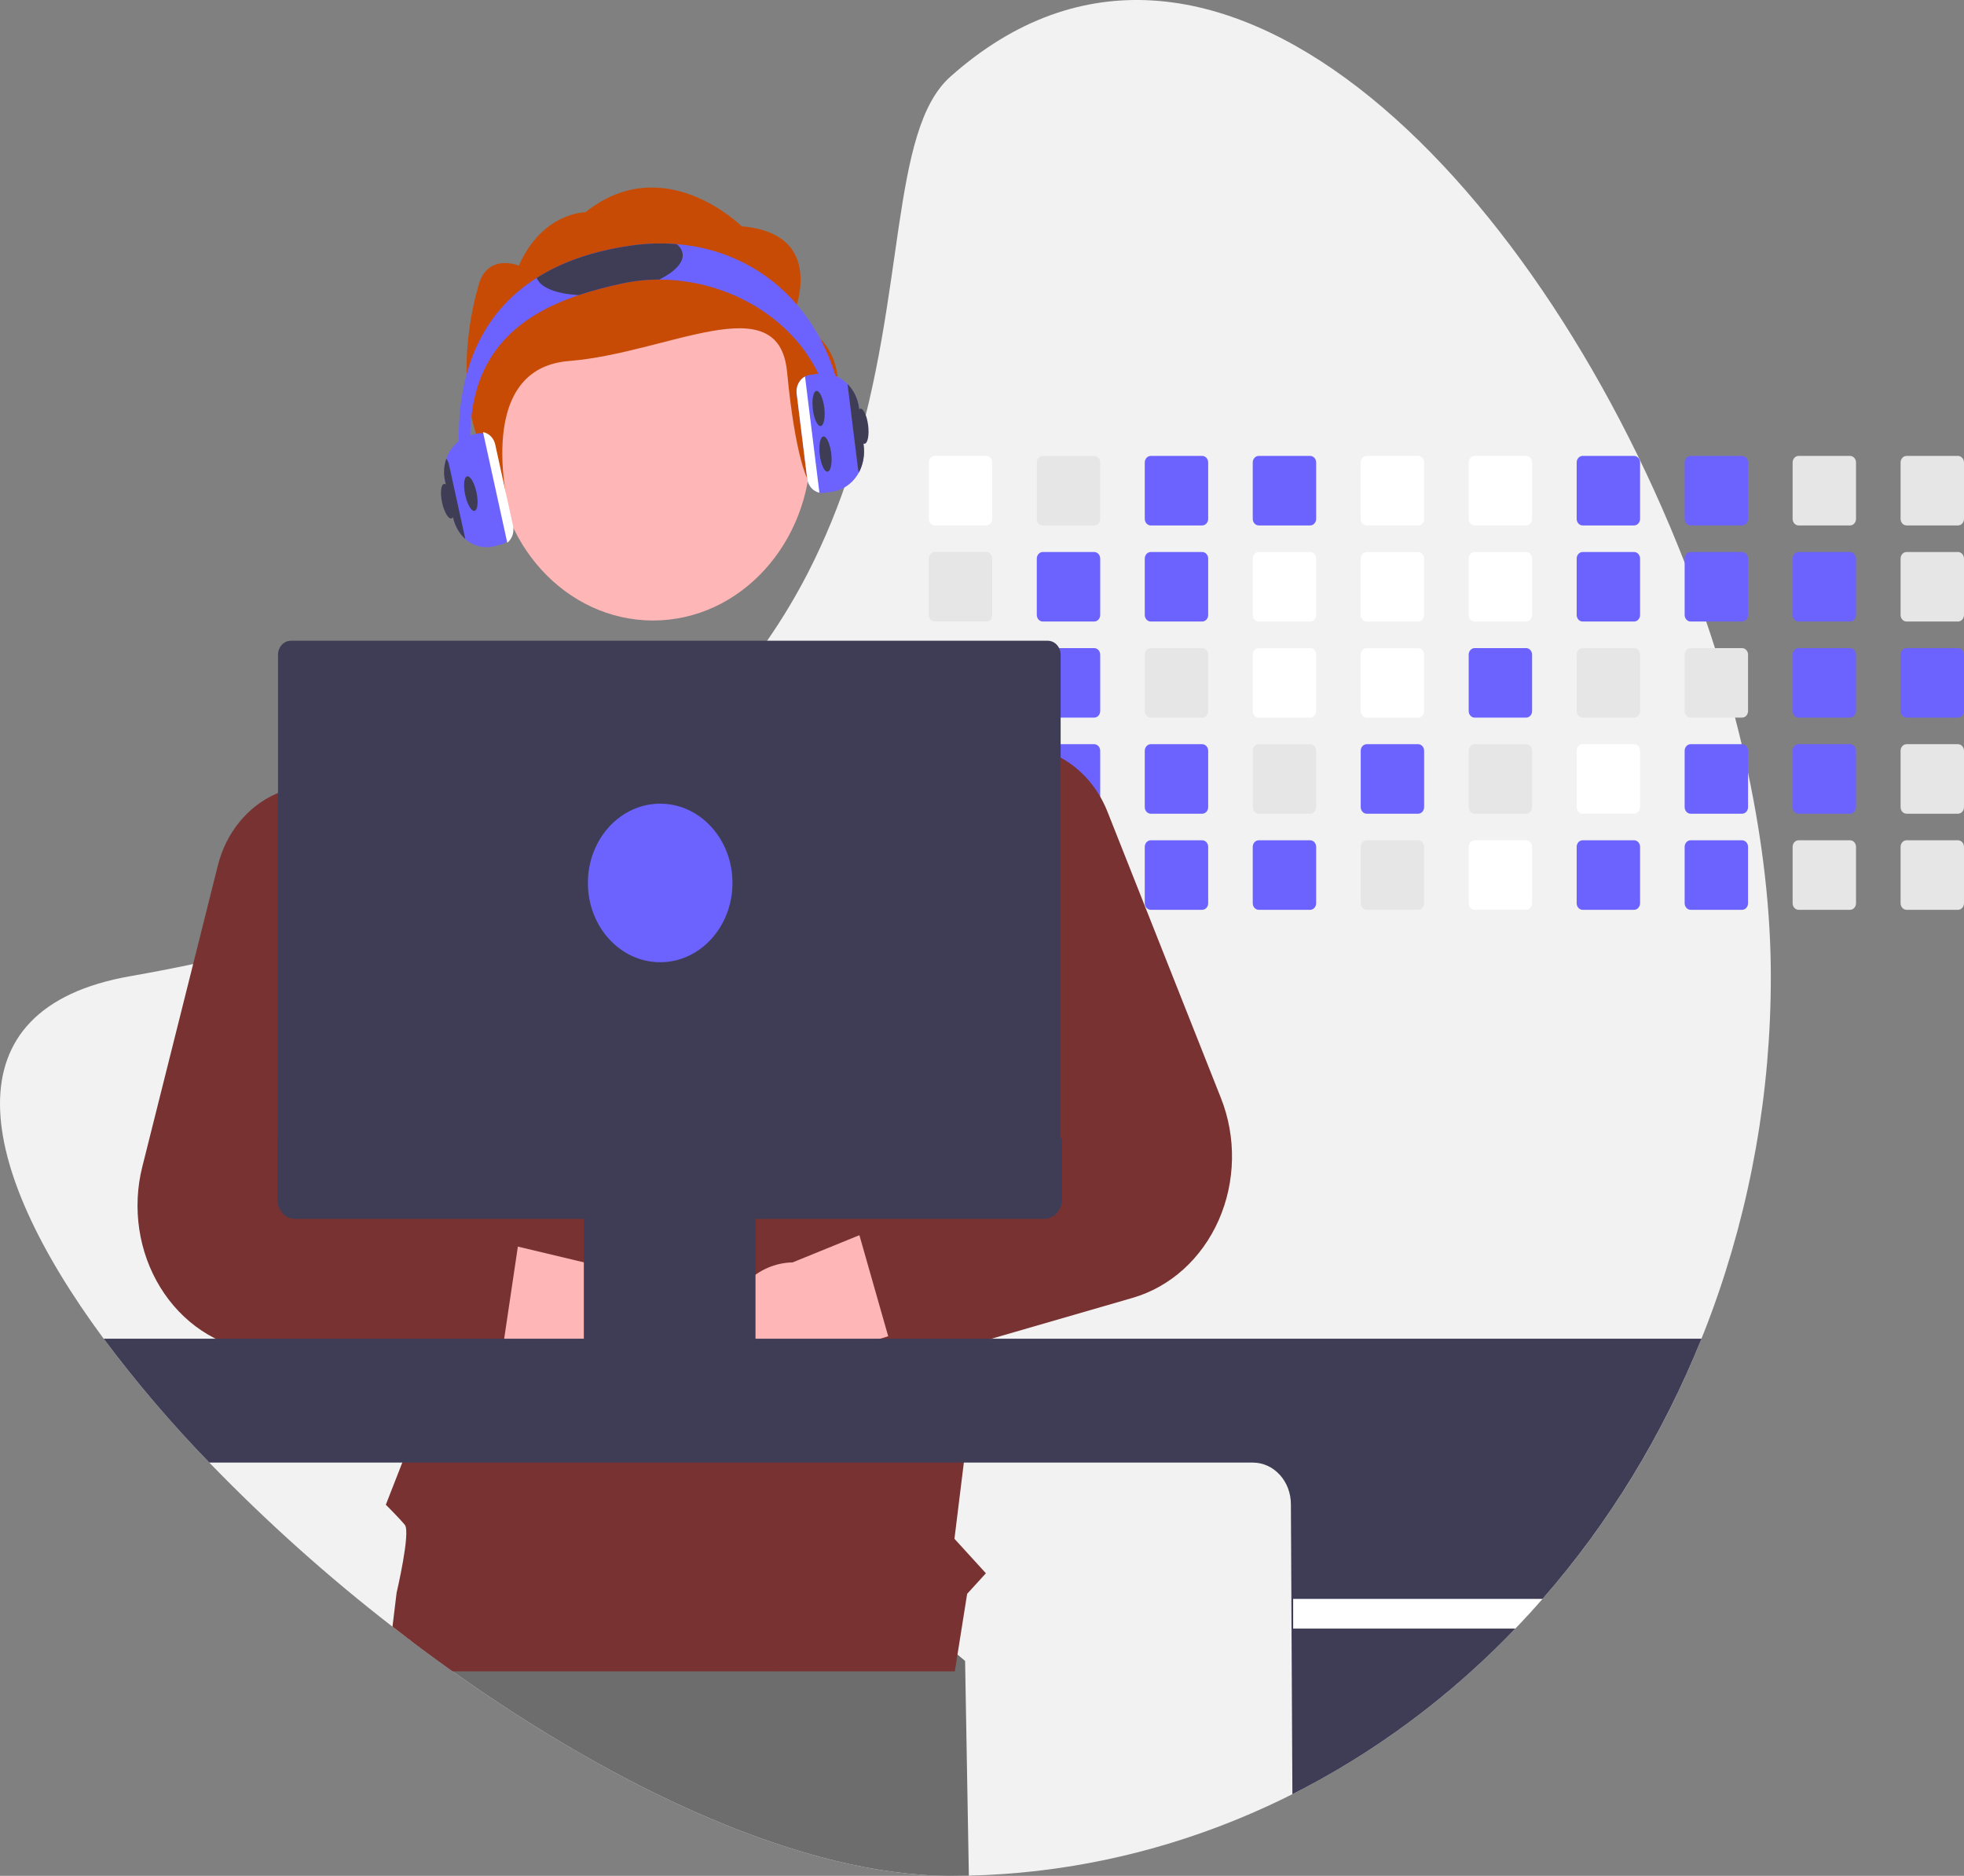 <svg width="624" height="596" viewBox="0 0 624 596" fill="none" xmlns="http://www.w3.org/2000/svg">
<rect x="0" y="0" width="624" height="596" fill="#808080" stroke="none"/>
<g clip-path="url(#clip0)">
<path d="M562.623 310.168C562.704 383.917 536.709 454.828 490.101 507.995C487.291 511.221 484.405 514.37 481.444 517.44C476.932 522.147 472.268 526.671 467.453 531.012C422.408 571.708 366.175 594.576 307.825 595.928C305.881 595.976 303.929 596 301.97 596C255.435 596 196.904 568.743 143.787 531.012C139.393 527.891 135.037 524.697 130.721 521.431C128.703 519.918 126.696 518.384 124.698 516.829C104.211 500.966 84.766 483.546 66.504 464.697C54.548 452.392 43.336 439.246 32.94 425.341C-7.874 370.136 -16.875 320.393 41.311 310.168C48.2 308.961 54.886 307.671 61.369 306.298C70.759 304.319 79.747 302.182 88.33 299.886C99.893 296.805 110.756 293.464 120.919 289.862C124.338 288.655 127.679 287.425 130.941 286.17C179.171 267.594 211.452 243.37 233.425 217.087C237.152 212.638 240.588 208.135 243.733 203.579C248.545 196.644 252.915 189.354 256.814 181.761C262.195 171.211 266.715 160.16 270.32 148.736L270.519 148.109C288.001 92.807 282.683 41.512 301.97 24.344C384.418 -49.051 487.064 55.47 535.243 178.728C537.671 184.939 539.955 191.187 542.095 197.473C543.056 200.281 543.983 203.094 544.876 205.912C547.223 213.257 549.353 220.621 551.266 228.004C551.999 230.82 552.699 233.633 553.364 236.443C554.076 239.476 554.758 242.501 555.389 245.526C560.077 267.674 562.623 289.516 562.623 310.168Z" fill="#F2F2F2"/>
<path d="M307.825 595.928C305.881 595.976 303.929 596 301.97 596C255.435 596 196.904 568.743 143.787 531.012C139.393 527.891 135.037 524.697 130.721 521.431L134.507 496.169L249.111 479.484L306.629 527.714L307.825 595.928Z" fill="#6D6D6D"/>
<path d="M313.342 144.851H297.011C296.505 144.851 296.02 145.071 295.662 145.463C295.305 145.856 295.104 146.388 295.103 146.942V164.858C295.104 165.133 295.153 165.404 295.249 165.657C295.345 165.911 295.486 166.141 295.663 166.334C295.84 166.528 296.05 166.681 296.282 166.785C296.513 166.89 296.761 166.943 297.011 166.942H313.342C313.846 166.942 314.331 166.723 314.688 166.333C315.046 165.942 315.248 165.412 315.249 164.858V146.942C315.248 146.388 315.046 145.857 314.689 145.465C314.332 145.073 313.847 144.852 313.342 144.851Z" fill="white"/>
<path d="M313.342 175.381H297.011C296.505 175.382 296.02 175.602 295.662 175.994C295.305 176.387 295.104 176.919 295.103 177.473V195.389C295.104 195.664 295.153 195.935 295.249 196.188C295.345 196.442 295.486 196.672 295.663 196.865C295.84 197.059 296.05 197.212 296.282 197.316C296.513 197.421 296.761 197.474 297.011 197.473H313.342C313.846 197.473 314.331 197.254 314.688 196.864C315.046 196.473 315.248 195.943 315.249 195.389V177.473C315.248 176.919 315.046 176.388 314.689 175.996C314.332 175.604 313.847 175.383 313.342 175.381Z" fill="#E6E6E6"/>
<path d="M313.342 205.912H297.011C296.505 205.913 296.02 206.133 295.662 206.525C295.304 206.918 295.104 207.449 295.103 208.004V225.912C295.103 226.187 295.152 226.459 295.247 226.713C295.343 226.967 295.484 227.198 295.661 227.393C295.838 227.587 296.048 227.741 296.28 227.846C296.512 227.951 296.76 228.005 297.011 228.004H313.342C313.848 228.004 314.333 227.783 314.69 227.391C315.048 226.999 315.249 226.467 315.249 225.912V208.004C315.248 207.45 315.046 206.919 314.689 206.527C314.332 206.135 313.847 205.914 313.342 205.912Z" fill="#E6E6E6"/>
<path d="M315.22 238.165C315.139 237.683 314.906 237.248 314.564 236.933C314.221 236.619 313.789 236.446 313.342 236.443H297.011C296.505 236.443 296.02 236.664 295.662 237.056C295.305 237.448 295.104 237.98 295.103 238.535V256.443C295.103 256.718 295.152 256.99 295.247 257.244C295.343 257.498 295.484 257.729 295.661 257.923C295.838 258.118 296.048 258.272 296.28 258.377C296.512 258.482 296.76 258.535 297.011 258.535H313.342C313.848 258.535 314.333 258.314 314.69 257.922C315.048 257.53 315.249 256.998 315.249 256.443V238.535C315.251 238.411 315.241 238.287 315.22 238.165Z" fill="#E6E6E6"/>
<path d="M314.083 267.135C313.848 267.028 313.596 266.974 313.342 266.974H297.011C296.76 266.974 296.512 267.027 296.28 267.132C296.049 267.237 295.838 267.391 295.661 267.586C295.484 267.78 295.343 268.011 295.248 268.265C295.152 268.519 295.103 268.791 295.103 269.066V286.974C295.102 287.249 295.151 287.522 295.246 287.776C295.342 288.03 295.482 288.261 295.659 288.456C295.837 288.65 296.048 288.804 296.279 288.909C296.511 289.014 296.76 289.067 297.011 289.066H313.342C313.848 289.066 314.333 288.845 314.69 288.453C315.048 288.061 315.249 287.529 315.249 286.974V269.066C315.249 268.654 315.138 268.252 314.93 267.909C314.723 267.565 314.428 267.297 314.083 267.135Z" fill="#E6E6E6"/>
<path d="M347.647 144.851H331.316C330.811 144.851 330.326 145.071 329.968 145.463C329.61 145.856 329.409 146.388 329.409 146.942V164.858C329.409 165.133 329.459 165.404 329.555 165.657C329.651 165.911 329.791 166.141 329.969 166.334C330.146 166.528 330.356 166.681 330.587 166.785C330.819 166.89 331.066 166.943 331.316 166.942H347.647C348.152 166.942 348.636 166.723 348.994 166.333C349.352 165.942 349.553 165.412 349.555 164.858V146.942C349.554 146.388 349.352 145.857 348.995 145.465C348.637 145.073 348.153 144.852 347.647 144.851Z" fill="#E6E6E6"/>
<path d="M347.647 175.381H331.316C330.811 175.382 330.326 175.602 329.968 175.994C329.61 176.387 329.409 176.919 329.409 177.473V195.389C329.409 195.664 329.459 195.935 329.555 196.188C329.651 196.442 329.791 196.672 329.969 196.865C330.146 197.059 330.356 197.212 330.587 197.316C330.819 197.421 331.066 197.474 331.316 197.473H347.647C348.152 197.473 348.636 197.254 348.994 196.864C349.352 196.473 349.553 195.943 349.555 195.389V177.473C349.554 176.919 349.352 176.388 348.995 175.996C348.637 175.604 348.153 175.383 347.647 175.381Z" fill="#6C63FF"/>
<path d="M347.647 205.912H331.316C330.811 205.913 330.326 206.133 329.968 206.525C329.61 206.918 329.409 207.449 329.409 208.004V225.912C329.408 226.187 329.457 226.459 329.553 226.713C329.649 226.967 329.789 227.198 329.967 227.393C330.144 227.587 330.354 227.741 330.586 227.846C330.817 227.951 331.066 228.005 331.316 228.004H347.647C348.153 228.004 348.638 227.783 348.996 227.391C349.354 226.999 349.555 226.467 349.555 225.912V208.004C349.554 207.45 349.352 206.919 348.995 206.527C348.637 206.135 348.153 205.914 347.647 205.912Z" fill="#6C63FF"/>
<path d="M347.647 236.443H331.316C330.916 236.444 330.527 236.582 330.203 236.839C329.879 237.096 329.637 237.459 329.512 237.875C329.444 238.087 329.409 238.31 329.409 238.535V256.443C329.408 256.718 329.457 256.99 329.553 257.244C329.649 257.498 329.789 257.729 329.966 257.923C330.144 258.118 330.354 258.272 330.586 258.377C330.817 258.482 331.066 258.535 331.316 258.535H347.647C348.153 258.535 348.638 258.314 348.996 257.922C349.354 257.53 349.555 256.998 349.555 256.443V238.535C349.554 237.981 349.352 237.45 348.995 237.058C348.637 236.666 348.153 236.445 347.647 236.443Z" fill="#6C63FF"/>
<path d="M347.647 266.974H331.316C331.066 266.974 330.817 267.027 330.586 267.132C330.354 267.237 330.144 267.391 329.967 267.586C329.789 267.78 329.649 268.011 329.553 268.265C329.457 268.519 329.408 268.791 329.409 269.066V286.974C329.408 287.249 329.457 287.521 329.553 287.775C329.649 288.029 329.789 288.26 329.967 288.454C330.144 288.649 330.354 288.803 330.586 288.908C330.817 289.013 331.066 289.066 331.316 289.066H347.647C348.153 289.066 348.638 288.845 348.996 288.453C349.354 288.061 349.555 287.529 349.555 286.974V269.066C349.555 268.511 349.354 267.979 348.996 267.587C348.638 267.195 348.153 266.974 347.647 266.974Z" fill="#E6E6E6"/>
<path d="M381.953 144.851H365.622C365.116 144.851 364.631 145.071 364.274 145.463C363.916 145.856 363.715 146.388 363.715 146.942V164.858C363.715 165.133 363.764 165.404 363.86 165.657C363.956 165.911 364.097 166.141 364.274 166.334C364.451 166.528 364.662 166.681 364.893 166.785C365.124 166.89 365.372 166.943 365.622 166.942H381.953C382.458 166.942 382.942 166.723 383.3 166.333C383.657 165.942 383.859 165.412 383.861 164.858V146.942C383.859 146.388 383.658 145.857 383.3 145.465C382.943 145.073 382.459 144.852 381.953 144.851Z" fill="#6C63FF"/>
<path d="M381.953 175.381H365.622C365.116 175.382 364.631 175.602 364.273 175.994C363.916 176.387 363.715 176.919 363.715 177.473V195.389C363.715 195.664 363.764 195.935 363.86 196.188C363.956 196.442 364.097 196.672 364.274 196.865C364.451 197.059 364.662 197.212 364.893 197.316C365.124 197.421 365.372 197.474 365.622 197.473H381.953C382.458 197.473 382.942 197.254 383.3 196.864C383.657 196.473 383.859 195.943 383.861 195.389V177.473C383.859 176.919 383.658 176.388 383.3 175.996C382.943 175.604 382.459 175.383 381.953 175.381Z" fill="#6C63FF"/>
<path d="M381.953 205.912H365.622C365.116 205.913 364.631 206.133 364.273 206.525C363.916 206.918 363.715 207.449 363.715 208.004V225.912C363.714 226.187 363.763 226.459 363.859 226.713C363.954 226.967 364.095 227.198 364.272 227.393C364.449 227.587 364.66 227.741 364.891 227.846C365.123 227.951 365.371 228.005 365.622 228.004H381.953C382.459 228.004 382.944 227.783 383.302 227.391C383.659 226.999 383.86 226.467 383.861 225.912V208.004C383.859 207.45 383.658 206.919 383.3 206.527C382.943 206.135 382.459 205.914 381.953 205.912Z" fill="#E6E6E6"/>
<path d="M381.953 236.443H365.622C365.116 236.443 364.631 236.664 364.274 237.056C363.916 237.448 363.715 237.98 363.715 238.535V256.443C363.714 256.718 363.763 256.99 363.859 257.244C363.954 257.498 364.095 257.729 364.272 257.923C364.449 258.118 364.66 258.272 364.891 258.377C365.123 258.482 365.371 258.535 365.622 258.535H381.953C382.459 258.535 382.944 258.314 383.302 257.922C383.659 257.53 383.86 256.998 383.861 256.443V238.535C383.859 237.981 383.658 237.45 383.3 237.058C382.943 236.666 382.459 236.445 381.953 236.443Z" fill="#6C63FF"/>
<path d="M381.953 266.974H365.622C365.371 266.974 365.123 267.027 364.891 267.132C364.66 267.237 364.449 267.391 364.272 267.586C364.095 267.78 363.954 268.011 363.859 268.265C363.763 268.519 363.714 268.791 363.715 269.066V286.974C363.714 287.249 363.763 287.521 363.859 287.775C363.954 288.029 364.095 288.26 364.272 288.454C364.449 288.649 364.66 288.803 364.891 288.908C365.123 289.013 365.371 289.066 365.622 289.066H381.953C382.459 289.066 382.944 288.845 383.302 288.453C383.659 288.061 383.86 287.529 383.861 286.974V269.066C383.86 268.511 383.659 267.979 383.302 267.587C382.944 267.195 382.459 266.974 381.953 266.974Z" fill="#6C63FF"/>
<path d="M416.259 144.851H399.928C399.422 144.851 398.937 145.071 398.579 145.463C398.221 145.856 398.02 146.388 398.02 146.942V164.858C398.02 165.133 398.07 165.404 398.166 165.657C398.262 165.911 398.403 166.141 398.58 166.334C398.757 166.528 398.967 166.681 399.198 166.785C399.43 166.89 399.678 166.943 399.928 166.942H416.259C416.763 166.942 417.248 166.723 417.605 166.333C417.963 165.942 418.165 165.412 418.166 164.858V146.942C418.165 146.388 417.963 145.857 417.606 145.465C417.248 145.073 416.764 144.852 416.259 144.851Z" fill="#6C63FF"/>
<path d="M416.259 175.381H399.928C399.422 175.382 398.937 175.602 398.579 175.994C398.221 176.387 398.02 176.918 398.02 177.473V195.389C398.02 195.664 398.07 195.935 398.166 196.188C398.262 196.442 398.403 196.672 398.58 196.865C398.757 197.059 398.967 197.212 399.198 197.316C399.43 197.421 399.678 197.474 399.928 197.473H416.259C416.763 197.473 417.248 197.254 417.605 196.864C417.963 196.473 418.165 195.943 418.166 195.389V177.473C418.165 176.919 417.963 176.388 417.606 175.996C417.249 175.604 416.764 175.383 416.259 175.381Z" fill="white"/>
<path d="M416.259 205.912H399.928C399.422 205.913 398.937 206.133 398.579 206.525C398.221 206.918 398.02 207.449 398.02 208.004V225.912C398.02 226.187 398.069 226.459 398.164 226.713C398.26 226.967 398.4 227.198 398.578 227.393C398.755 227.587 398.965 227.741 399.197 227.846C399.429 227.951 399.677 228.005 399.928 228.004H416.259C416.765 228.004 417.25 227.783 417.607 227.391C417.965 226.999 418.166 226.467 418.166 225.912V208.004C418.165 207.45 417.963 206.919 417.606 206.527C417.249 206.135 416.764 205.914 416.259 205.912Z" fill="white"/>
<path d="M416.259 236.443H399.928C399.422 236.443 398.937 236.664 398.579 237.056C398.221 237.448 398.02 237.98 398.02 238.535V256.443C398.02 256.718 398.069 256.99 398.164 257.244C398.26 257.498 398.4 257.729 398.578 257.924C398.755 258.118 398.965 258.272 399.197 258.377C399.429 258.482 399.677 258.535 399.928 258.535H416.259C416.765 258.535 417.25 258.314 417.607 257.922C417.965 257.53 418.166 256.998 418.166 256.443V238.535C418.165 237.981 417.963 237.45 417.606 237.058C417.249 236.666 416.764 236.445 416.259 236.443Z" fill="#E6E6E6"/>
<path d="M416.259 266.974H399.928C399.677 266.974 399.429 267.027 399.197 267.132C398.965 267.237 398.755 267.391 398.578 267.586C398.4 267.78 398.26 268.011 398.164 268.265C398.069 268.519 398.02 268.791 398.02 269.066V286.974C398.02 287.249 398.069 287.521 398.164 287.775C398.26 288.029 398.4 288.26 398.578 288.454C398.755 288.649 398.965 288.803 399.197 288.908C399.429 289.013 399.677 289.066 399.928 289.066H416.259C416.765 289.066 417.25 288.845 417.607 288.453C417.965 288.061 418.166 287.529 418.166 286.974V269.066C418.166 268.511 417.965 267.979 417.607 267.587C417.25 267.195 416.765 266.974 416.259 266.974Z" fill="#6C63FF"/>
<path d="M450.564 144.851H434.226C433.721 144.852 433.238 145.074 432.882 145.466C432.525 145.858 432.326 146.389 432.326 146.942V164.858C432.326 165.411 432.526 165.941 432.882 166.332C433.239 166.722 433.722 166.942 434.226 166.942H450.564C451.069 166.942 451.553 166.723 451.911 166.333C452.268 165.942 452.47 165.412 452.472 164.858V146.942C452.47 146.388 452.269 145.857 451.912 145.465C451.554 145.073 451.07 144.852 450.564 144.851Z" fill="white"/>
<path d="M450.564 175.381H434.226C433.721 175.383 433.238 175.605 432.882 175.997C432.525 176.389 432.326 176.92 432.326 177.473V195.389C432.326 195.942 432.526 196.472 432.882 196.863C433.239 197.253 433.722 197.473 434.226 197.473H450.564C451.069 197.473 451.553 197.254 451.911 196.864C452.268 196.473 452.47 195.943 452.472 195.389V177.473C452.47 176.919 452.269 176.388 451.912 175.996C451.554 175.604 451.07 175.383 450.564 175.381Z" fill="white"/>
<path d="M450.564 205.912H434.226C433.721 205.914 433.238 206.136 432.882 206.528C432.525 206.92 432.326 207.451 432.326 208.004V225.912C432.325 226.187 432.374 226.458 432.469 226.712C432.564 226.965 432.704 227.196 432.88 227.39C433.057 227.585 433.266 227.739 433.497 227.844C433.728 227.949 433.976 228.004 434.226 228.004H450.564C451.07 228.004 451.555 227.783 451.913 227.391C452.271 226.999 452.472 226.467 452.472 225.912V208.004C452.47 207.45 452.269 206.919 451.912 206.527C451.554 206.135 451.07 205.914 450.564 205.912Z" fill="white"/>
<path d="M450.564 236.443H434.226C433.721 236.445 433.238 236.666 432.882 237.059C432.525 237.451 432.326 237.982 432.326 238.535V256.443C432.325 256.717 432.374 256.989 432.469 257.243C432.564 257.496 432.704 257.727 432.88 257.921C433.057 258.115 433.266 258.27 433.497 258.375C433.728 258.48 433.976 258.535 434.226 258.535H450.564C451.07 258.535 451.555 258.314 451.913 257.922C452.271 257.53 452.472 256.998 452.472 256.443V238.535C452.47 237.981 452.269 237.45 451.912 237.058C451.554 236.666 451.07 236.445 450.564 236.443Z" fill="#6C63FF"/>
<path d="M450.564 266.974H434.226C433.976 266.974 433.728 267.029 433.497 267.134C433.266 267.239 433.057 267.394 432.88 267.588C432.704 267.782 432.564 268.013 432.469 268.266C432.374 268.52 432.325 268.792 432.326 269.066V286.974C432.325 287.248 432.374 287.52 432.469 287.774C432.564 288.027 432.704 288.258 432.88 288.452C433.057 288.646 433.266 288.801 433.497 288.906C433.728 289.011 433.976 289.066 434.226 289.066H450.564C451.07 289.066 451.555 288.845 451.913 288.453C452.271 288.061 452.472 287.529 452.472 286.974V269.066C452.472 268.511 452.271 267.979 451.913 267.587C451.555 267.195 451.07 266.974 450.564 266.974Z" fill="#E6E6E6"/>
<path d="M484.87 144.851H468.532C468.027 144.852 467.543 145.074 467.187 145.466C466.831 145.858 466.631 146.389 466.631 146.942V164.858C466.631 165.411 466.832 165.941 467.188 166.332C467.544 166.722 468.028 166.942 468.532 166.942H484.87C485.375 166.942 485.859 166.723 486.216 166.333C486.574 165.942 486.776 165.412 486.778 164.858V146.942C486.776 146.388 486.575 145.857 486.217 145.465C485.86 145.073 485.375 144.852 484.87 144.851Z" fill="white"/>
<path d="M484.87 175.381H468.532C468.027 175.383 467.543 175.605 467.187 175.997C466.831 176.389 466.631 176.92 466.631 177.473V195.389C466.631 195.942 466.832 196.472 467.188 196.863C467.544 197.253 468.028 197.473 468.532 197.473H484.87C485.375 197.473 485.859 197.254 486.216 196.864C486.574 196.473 486.776 195.943 486.778 195.389V177.473C486.776 176.919 486.575 176.388 486.217 175.996C485.86 175.604 485.375 175.383 484.87 175.381Z" fill="white"/>
<path d="M484.87 205.912H468.532C468.027 205.914 467.543 206.136 467.187 206.528C466.831 206.92 466.631 207.451 466.631 208.004V225.912C466.631 226.187 466.679 226.458 466.774 226.712C466.87 226.965 467.009 227.196 467.186 227.39C467.362 227.585 467.572 227.739 467.803 227.844C468.034 227.949 468.281 228.004 468.532 228.004H484.87C485.376 228.004 485.861 227.783 486.219 227.391C486.576 226.999 486.777 226.467 486.778 225.912V208.004C486.776 207.45 486.575 206.919 486.217 206.527C485.86 206.135 485.375 205.914 484.87 205.912Z" fill="#6C63FF"/>
<path d="M484.87 236.443H468.532C468.027 236.445 467.543 236.666 467.187 237.059C466.831 237.451 466.631 237.982 466.631 238.535V256.443C466.631 256.717 466.679 256.989 466.774 257.243C466.87 257.496 467.009 257.727 467.186 257.921C467.362 258.115 467.572 258.27 467.803 258.375C468.034 258.48 468.281 258.535 468.532 258.535H484.87C485.376 258.535 485.861 258.314 486.219 257.922C486.576 257.53 486.777 256.998 486.778 256.443V238.535C486.776 237.981 486.575 237.45 486.217 237.058C485.86 236.666 485.375 236.445 484.87 236.443Z" fill="#E6E6E6"/>
<path d="M484.87 266.974H468.532C468.281 266.974 468.034 267.029 467.803 267.134C467.572 267.239 467.362 267.394 467.186 267.588C467.009 267.782 466.87 268.013 466.774 268.266C466.679 268.52 466.631 268.792 466.631 269.066V286.974C466.631 287.248 466.679 287.52 466.774 287.774C466.87 288.027 467.009 288.258 467.186 288.452C467.362 288.646 467.572 288.801 467.803 288.906C468.034 289.011 468.281 289.066 468.532 289.066H484.87C485.376 289.066 485.861 288.845 486.219 288.453C486.576 288.061 486.777 287.529 486.778 286.974V269.066C486.777 268.511 486.576 267.979 486.219 267.587C485.861 267.195 485.376 266.974 484.87 266.974Z" fill="white"/>
<path d="M519.176 144.851H502.837C502.333 144.852 501.849 145.074 501.493 145.466C501.137 145.858 500.937 146.389 500.937 146.942V164.858C500.937 165.411 501.137 165.941 501.494 166.332C501.85 166.722 502.333 166.942 502.837 166.942H519.176C519.68 166.942 520.164 166.723 520.522 166.333C520.88 165.942 521.081 165.412 521.083 164.858V146.942C521.082 146.388 520.88 145.857 520.523 145.465C520.165 145.073 519.681 144.852 519.176 144.851Z" fill="#6C63FF"/>
<path d="M519.176 175.381H502.837C502.333 175.383 501.849 175.605 501.493 175.997C501.137 176.389 500.937 176.92 500.937 177.473V195.389C500.937 195.942 501.137 196.472 501.494 196.863C501.85 197.253 502.333 197.473 502.837 197.473H519.176C519.68 197.473 520.164 197.254 520.522 196.864C520.88 196.473 521.081 195.943 521.083 195.389V177.473C521.082 176.919 520.88 176.388 520.523 175.996C520.165 175.604 519.681 175.383 519.176 175.381Z" fill="#6C63FF"/>
<path d="M519.176 205.912H502.837C502.333 205.914 501.849 206.136 501.493 206.528C501.137 206.92 500.937 207.451 500.937 208.004V225.912C500.936 226.187 500.985 226.458 501.08 226.712C501.175 226.965 501.315 227.196 501.492 227.39C501.668 227.585 501.878 227.739 502.109 227.844C502.34 227.949 502.587 228.004 502.837 228.004H519.176C519.681 228.004 520.166 227.783 520.524 227.391C520.882 226.999 521.083 226.467 521.083 225.912V208.004C521.082 207.45 520.88 206.919 520.523 206.527C520.165 206.135 519.681 205.914 519.176 205.912Z" fill="#E6E6E6"/>
<path d="M519.176 236.443H502.837C502.333 236.445 501.849 236.666 501.493 237.059C501.137 237.451 500.937 237.982 500.937 238.535V256.443C500.936 256.717 500.985 256.989 501.08 257.243C501.175 257.496 501.315 257.727 501.492 257.921C501.668 258.115 501.878 258.27 502.109 258.375C502.34 258.48 502.587 258.535 502.837 258.535H519.176C519.681 258.535 520.166 258.314 520.524 257.922C520.882 257.53 521.083 256.998 521.083 256.443V238.535C521.082 237.981 520.88 237.45 520.523 237.058C520.165 236.666 519.681 236.445 519.176 236.443Z" fill="white"/>
<path d="M519.176 266.974H502.837C502.587 266.974 502.34 267.029 502.109 267.134C501.878 267.239 501.668 267.394 501.492 267.588C501.315 267.782 501.175 268.013 501.08 268.266C500.985 268.52 500.936 268.792 500.937 269.066V286.974C500.936 287.248 500.985 287.52 501.08 287.774C501.175 288.027 501.315 288.258 501.492 288.452C501.668 288.646 501.878 288.801 502.109 288.906C502.34 289.011 502.587 289.066 502.837 289.066H519.176C519.681 289.066 520.166 288.845 520.524 288.453C520.882 288.061 521.083 287.529 521.083 286.974V269.066C521.083 268.511 520.882 267.979 520.524 267.587C520.166 267.195 519.681 266.974 519.176 266.974Z" fill="#6C63FF"/>
<path d="M553.481 144.851H537.143C536.638 144.852 536.155 145.074 535.799 145.466C535.442 145.858 535.242 146.389 535.243 146.942V164.858C535.243 165.411 535.443 165.941 535.799 166.332C536.156 166.722 536.639 166.942 537.143 166.942H553.481C553.986 166.942 554.47 166.723 554.828 166.333C555.185 165.942 555.387 165.412 555.389 164.858V146.942C555.387 146.388 555.186 145.857 554.828 145.465C554.471 145.073 553.987 144.852 553.481 144.851Z" fill="#6C63FF"/>
<path d="M553.481 175.381H537.143C536.638 175.383 536.155 175.605 535.798 175.997C535.442 176.389 535.242 176.92 535.243 177.473V195.389C535.243 195.942 535.443 196.472 535.799 196.863C536.156 197.253 536.639 197.473 537.143 197.473H553.481C553.986 197.473 554.47 197.254 554.828 196.864C555.185 196.473 555.387 195.943 555.389 195.389V177.473C555.387 176.919 555.186 176.388 554.828 175.996C554.471 175.604 553.987 175.383 553.481 175.381Z" fill="#6C63FF"/>
<path d="M553.481 205.912H537.143C536.638 205.914 536.155 206.136 535.799 206.528C535.442 206.92 535.242 207.451 535.243 208.004V225.912C535.242 226.187 535.291 226.458 535.386 226.712C535.481 226.965 535.621 227.196 535.797 227.39C535.974 227.585 536.183 227.739 536.414 227.844C536.645 227.949 536.893 228.004 537.143 228.004H553.481C553.987 228.004 554.472 227.783 554.83 227.391C555.187 226.999 555.388 226.467 555.389 225.912V208.004C555.387 207.45 555.186 206.919 554.828 206.527C554.471 206.135 553.987 205.914 553.481 205.912Z" fill="#E6E6E6"/>
<path d="M553.481 236.443H537.143C536.638 236.445 536.155 236.666 535.799 237.059C535.442 237.451 535.242 237.982 535.243 238.535V256.443C535.242 256.717 535.291 256.989 535.386 257.243C535.481 257.496 535.621 257.727 535.797 257.921C535.974 258.115 536.183 258.27 536.414 258.375C536.645 258.48 536.893 258.535 537.143 258.535H553.481C553.987 258.535 554.472 258.314 554.83 257.922C555.187 257.53 555.388 256.998 555.389 256.443V238.535C555.387 237.981 555.186 237.45 554.828 237.058C554.471 236.666 553.987 236.445 553.481 236.443Z" fill="#6C63FF"/>
<path d="M553.481 266.974H537.143C536.893 266.974 536.645 267.029 536.414 267.134C536.183 267.239 535.974 267.394 535.797 267.588C535.621 267.782 535.481 268.013 535.386 268.266C535.291 268.52 535.242 268.792 535.243 269.066V286.974C535.242 287.248 535.291 287.52 535.386 287.774C535.481 288.027 535.621 288.258 535.797 288.452C535.974 288.646 536.183 288.801 536.414 288.906C536.645 289.011 536.893 289.066 537.143 289.066H553.481C553.987 289.066 554.472 288.845 554.83 288.453C555.187 288.061 555.388 287.529 555.389 286.974V269.066C555.388 268.511 555.187 267.979 554.83 267.587C554.472 267.195 553.987 266.974 553.481 266.974Z" fill="#6C63FF"/>
<path d="M587.787 144.851H571.448C570.944 144.852 570.46 145.074 570.104 145.466C569.748 145.858 569.548 146.389 569.548 146.942V164.858C569.548 165.411 569.749 165.941 570.105 166.332C570.461 166.722 570.944 166.942 571.448 166.942H587.787C588.292 166.942 588.776 166.723 589.133 166.333C589.491 165.942 589.693 165.412 589.694 164.858V146.942C589.693 146.388 589.491 145.857 589.134 145.465C588.777 145.073 588.292 144.852 587.787 144.851Z" fill="#E6E6E6"/>
<path d="M587.787 175.381H571.448C570.944 175.383 570.46 175.605 570.104 175.997C569.748 176.389 569.548 176.92 569.548 177.473V195.389C569.548 195.942 569.749 196.472 570.105 196.863C570.461 197.253 570.944 197.473 571.448 197.473H587.787C588.292 197.473 588.776 197.254 589.133 196.864C589.491 196.473 589.693 195.943 589.694 195.389V177.473C589.693 176.919 589.491 176.388 589.134 175.996C588.777 175.604 588.292 175.383 587.787 175.381Z" fill="#6C63FF"/>
<path d="M587.787 205.912H571.448C570.944 205.914 570.46 206.136 570.104 206.528C569.748 206.92 569.548 207.451 569.548 208.004V225.912C569.548 226.187 569.596 226.458 569.691 226.712C569.786 226.965 569.926 227.196 570.103 227.39C570.279 227.585 570.489 227.739 570.72 227.844C570.951 227.949 571.198 228.004 571.448 228.004H587.787C588.293 228.004 588.778 227.783 589.135 227.391C589.493 226.999 589.694 226.467 589.694 225.912V208.004C589.693 207.45 589.491 206.919 589.134 206.527C588.777 206.135 588.292 205.914 587.787 205.912Z" fill="#6C63FF"/>
<path d="M587.787 236.443H571.448C570.944 236.445 570.46 236.666 570.104 237.059C569.748 237.451 569.548 237.982 569.548 238.535V256.443C569.548 256.717 569.596 256.989 569.691 257.243C569.786 257.496 569.926 257.727 570.103 257.921C570.279 258.115 570.489 258.27 570.72 258.375C570.951 258.48 571.198 258.535 571.448 258.535H587.787C588.293 258.535 588.778 258.314 589.135 257.922C589.493 257.53 589.694 256.998 589.694 256.443V238.535C589.693 237.981 589.491 237.45 589.134 237.058C588.777 236.666 588.292 236.445 587.787 236.443Z" fill="#6C63FF"/>
<path d="M587.787 266.974H571.448C571.198 266.974 570.951 267.029 570.72 267.134C570.489 267.239 570.279 267.394 570.103 267.588C569.926 267.782 569.786 268.013 569.691 268.266C569.596 268.52 569.548 268.792 569.548 269.066V286.974C569.548 287.248 569.596 287.52 569.691 287.774C569.786 288.027 569.926 288.258 570.103 288.452C570.279 288.646 570.489 288.801 570.72 288.906C570.951 289.011 571.198 289.066 571.448 289.066H587.787C588.293 289.066 588.778 288.845 589.135 288.453C589.493 288.061 589.694 287.529 589.694 286.974V269.066C589.694 268.511 589.493 267.979 589.135 267.587C588.778 267.195 588.293 266.974 587.787 266.974Z" fill="#E6E6E6"/>
<path d="M622.092 144.851H605.754C605.249 144.852 604.766 145.074 604.41 145.466C604.054 145.858 603.854 146.389 603.854 146.942V164.858C603.854 165.411 604.054 165.941 604.41 166.332C604.767 166.722 605.25 166.942 605.754 166.942H622.092C622.597 166.942 623.081 166.723 623.439 166.333C623.796 165.942 623.998 165.412 624 164.858V146.942C623.999 146.388 623.797 145.857 623.44 145.465C623.082 145.073 622.598 144.852 622.092 144.851Z" fill="#E6E6E6"/>
<path d="M622.092 175.381H605.754C605.249 175.383 604.766 175.605 604.41 175.997C604.053 176.389 603.854 176.92 603.854 177.473V195.389C603.854 195.942 604.054 196.472 604.41 196.863C604.767 197.253 605.25 197.473 605.754 197.473H622.092C622.597 197.473 623.081 197.254 623.439 196.864C623.796 196.473 623.998 195.943 624 195.389V177.473C623.999 176.919 623.797 176.388 623.44 175.996C623.082 175.604 622.598 175.383 622.092 175.381Z" fill="#E6E6E6"/>
<path d="M622.092 205.912H605.754C605.249 205.914 604.766 206.136 604.41 206.528C604.054 206.92 603.854 207.451 603.854 208.004V225.912C603.853 226.187 603.902 226.458 603.997 226.712C604.092 226.965 604.232 227.196 604.408 227.39C604.585 227.585 604.795 227.739 605.025 227.844C605.256 227.949 605.504 228.004 605.754 228.004H622.092C622.598 228.004 623.083 227.783 623.441 227.391C623.799 226.999 624 226.467 624 225.912V208.004C623.999 207.45 623.797 206.919 623.44 206.527C623.082 206.135 622.598 205.914 622.092 205.912Z" fill="#6C63FF"/>
<path d="M622.092 236.443H605.754C605.249 236.445 604.766 236.666 604.41 237.059C604.054 237.451 603.854 237.982 603.854 238.535V256.443C603.853 256.717 603.902 256.989 603.997 257.243C604.092 257.496 604.232 257.727 604.408 257.921C604.585 258.115 604.795 258.27 605.025 258.375C605.256 258.48 605.504 258.535 605.754 258.535H622.092C622.598 258.535 623.083 258.314 623.441 257.922C623.799 257.53 624 256.998 624 256.443V238.535C623.999 237.981 623.797 237.45 623.44 237.058C623.082 236.666 622.598 236.445 622.092 236.443Z" fill="#E6E6E6"/>
<path d="M622.092 266.974H605.754C605.504 266.974 605.256 267.029 605.025 267.134C604.795 267.239 604.585 267.394 604.408 267.588C604.232 267.782 604.092 268.013 603.997 268.266C603.902 268.52 603.853 268.792 603.854 269.066V286.974C603.853 287.248 603.902 287.52 603.997 287.774C604.092 288.027 604.232 288.258 604.408 288.452C604.585 288.646 604.795 288.801 605.025 288.906C605.256 289.011 605.504 289.066 605.754 289.066H622.092C622.598 289.066 623.083 288.845 623.441 288.453C623.799 288.061 624 287.529 624 286.974V269.066C624 268.511 623.799 267.979 623.441 267.587C623.083 267.195 622.598 266.974 622.092 266.974Z" fill="#E6E6E6"/>
<path d="M246.577 531.013H246.122L246.511 530.957L246.577 531.013Z" fill="#2F2E41"/>
<path d="M207.488 197.147C235.171 197.147 257.612 172.539 257.612 142.182C257.612 111.826 235.171 87.217 207.488 87.217C179.805 87.217 157.363 111.826 157.363 142.182C157.363 172.539 179.805 197.147 207.488 197.147Z" fill="#FFB6B6"/>
<path d="M251.383 101.883C251.383 101.883 264.493 74.4 235.651 71.902C235.651 71.902 211.063 47.443 186 67.43C186 67.43 172.33 67.43 164.855 84.394C164.855 84.394 154.103 79.922 151.74 91.889C151.74 91.889 143.873 116.873 151.74 139.359C159.608 161.845 162.221 164.343 162.221 164.343C162.221 164.343 149.293 117.2 180.76 114.702C212.227 112.203 247.439 90.64 250.062 118.122C252.684 145.605 256.63 152.376 256.63 152.376C256.63 152.376 281.538 113.126 251.383 101.883Z" fill="#C74B05"/>
<path d="M337.149 277.642L336.987 278.575L335.175 289.066L322.652 361.632L321.911 365.904L320.356 374.939L318.228 387.263L313.511 414.576L312.161 422.404L311.654 425.341L311.478 426.37L310.077 434.472L309.652 436.917L306.233 464.697L303.247 488.904L313.239 499.862L307.282 506.394L303.372 530.956L303.379 531.012H143.787C137.331 526.426 130.968 521.699 124.698 516.829L126.011 506.048C126.011 506.048 130.53 486.797 128.63 484.496C126.737 482.195 122.585 478.084 122.585 478.084L127.816 464.697L128.542 462.839L127.324 435.139L127.295 434.472L126.891 425.341L126.84 424.166L126.759 422.404L125.211 387.263L125.182 386.684L124.712 376.033L124.272 365.904L124.081 361.632L122.196 318.889L120.919 289.862L119.804 264.593L124.287 262.928L172.231 245.059L192.091 216.749L233.425 217.087L253.659 217.256L287.422 251.592L295.103 255.614L295.162 255.647L300.672 258.535L314.64 265.848L329.409 273.587L336.988 277.553L337.149 277.642Z" fill="#783232"/>
<path d="M197.433 448.552C194.404 449.838 191.154 450.381 187.913 450.142C184.672 449.903 181.519 448.887 178.674 447.167C175.83 445.446 173.364 443.063 171.451 440.184C169.537 437.306 168.223 434.002 167.599 430.507L89.422 418.344L116.599 384.634L186.671 401.352C192.096 400.593 197.586 402.043 202.102 405.426C206.617 408.81 209.844 413.892 211.17 419.71C212.497 425.528 211.831 431.677 209.299 436.993C206.767 442.309 202.545 446.422 197.433 448.552Z" fill="#FFB6B6"/>
<path d="M162.576 387.264C161.128 385.25 159.078 383.863 156.788 383.346L124.712 376.033L121.418 375.284C119.504 374.846 117.695 373.97 116.111 372.712C114.527 371.455 113.203 369.845 112.225 367.988C111.212 366.038 110.598 363.869 110.428 361.632C110.275 359.598 110.497 357.552 111.081 355.614L122.196 318.889L129.408 295.059C130.282 292.185 130.797 289.195 130.941 286.17C131.343 277.797 128.98 269.546 124.287 262.928C120.16 257.11 114.437 252.903 107.962 250.927C101.487 248.951 94.604 249.311 88.33 251.954C88.147 252.027 87.956 252.107 87.773 252.187C83.273 254.157 79.254 257.248 76.031 261.215C72.808 265.181 70.471 269.916 69.204 275.043L61.369 306.298L45.206 370.731C43.588 377.187 43.261 383.949 44.248 390.556C45.235 397.163 47.511 403.458 50.922 409.011C54.333 414.564 58.798 419.243 64.011 422.727C69.224 426.212 75.062 428.421 81.126 429.202L127.324 435.14L148.703 437.891C151.175 438.217 153.668 437.509 155.686 435.909C157.703 434.31 159.097 431.935 159.59 429.259C159.625 429.113 159.652 428.965 159.671 428.816L160.184 425.341L164.535 396.073L164.579 395.775C164.806 394.282 164.744 392.753 164.4 391.287C164.055 389.821 163.433 388.45 162.576 387.264Z" fill="#783232"/>
<path d="M247.228 449.49C250.393 450.295 253.679 450.33 256.857 449.592C260.035 448.854 263.027 447.361 265.621 445.218C268.216 443.075 270.35 440.334 271.875 437.189C273.399 434.043 274.275 430.569 274.443 427.012L350.275 402.882L319.035 373.711L251.813 401.097C246.344 401.185 241.095 403.469 237.06 407.517C233.025 411.565 230.484 417.096 229.919 423.061C229.354 429.026 230.804 435.011 233.994 439.882C237.184 444.753 241.893 448.172 247.228 449.49Z" fill="#FFB6B6"/>
<path d="M387.925 348.905L351.859 257.883C348.909 250.41 343.64 244.325 336.987 240.707C334.931 239.597 332.772 238.734 330.546 238.133C330.201 238.036 329.856 237.948 329.512 237.875C324.793 236.746 319.898 236.845 315.22 238.165C310.944 239.369 306.948 241.549 303.492 244.561C300.035 247.573 297.197 251.351 295.162 255.647C295.14 255.682 295.12 255.72 295.103 255.759C292.83 260.582 291.621 265.923 291.574 271.351C291.527 276.78 292.643 282.145 294.832 287.014L295.279 287.996L320.766 344.126C321.637 346.045 322.127 348.145 322.205 350.287C322.284 352.429 321.948 354.564 321.221 356.554C320.493 358.544 319.39 360.342 317.985 361.831C316.579 363.321 314.902 364.467 313.063 365.196L311.273 365.904L279.08 378.655C276.665 379.6 274.678 381.537 273.538 384.056C272.398 386.576 272.194 389.482 272.969 392.163L273.05 392.445L282.074 424.11C282.118 424.255 282.161 424.399 282.213 424.544C282.292 424.817 282.39 425.084 282.506 425.341C283.465 427.699 285.161 429.605 287.287 430.716C289.413 431.826 291.831 432.068 294.105 431.399L311.478 426.37L315.022 425.341L359.885 412.348C365.788 410.637 371.284 407.548 375.997 403.292C380.71 399.036 384.529 393.713 387.192 387.688C389.855 381.663 391.299 375.078 391.426 368.384C391.552 361.69 390.358 355.045 387.925 348.905Z" fill="#783232"/>
<path d="M32.94 425.341C43.336 439.246 54.548 452.392 66.504 464.697H398.094C401.288 464.703 404.35 466.097 406.609 468.575C408.867 471.053 410.137 474.412 410.14 477.915L410.617 570.055C431.016 559.778 450.119 546.655 467.453 531.012C472.266 526.676 476.929 522.152 481.444 517.44C484.4 514.367 487.286 511.219 490.101 507.995C511.204 483.889 528.292 455.914 540.591 425.341H32.94Z" fill="#3F3D56"/>
<path d="M490.101 507.995C487.291 511.221 484.405 514.37 481.444 517.44H410.859V507.995H490.101Z" fill="white"/>
<path d="M336.489 205.912C336.14 205.207 335.624 204.617 334.995 204.207C334.366 203.796 333.648 203.579 332.916 203.579H92.395C91.317 203.582 90.283 204.054 89.521 204.891C88.76 205.728 88.331 206.862 88.33 208.044V365.904H336.987V208.044C336.991 207.298 336.819 206.564 336.489 205.912Z" fill="#3F3D56"/>
<path d="M88.113 361.63V381.11C88.113 381.918 88.258 382.717 88.54 383.464C88.821 384.21 89.234 384.888 89.755 385.459C90.276 386.03 90.894 386.483 91.574 386.792C92.255 387.101 92.984 387.26 93.721 387.26H185.498V425.704H184.279C184.183 425.704 184.088 425.725 184 425.765C183.912 425.805 183.831 425.864 183.764 425.938C183.696 426.012 183.642 426.1 183.606 426.197C183.569 426.294 183.55 426.398 183.55 426.503V429.177C183.55 429.282 183.569 429.386 183.606 429.483C183.642 429.58 183.696 429.668 183.764 429.742C183.831 429.816 183.912 429.875 184 429.915C184.088 429.955 184.183 429.976 184.279 429.976H241.253C241.349 429.976 241.444 429.955 241.532 429.915C241.62 429.875 241.701 429.816 241.768 429.742C241.836 429.668 241.89 429.58 241.926 429.483C241.963 429.386 241.982 429.282 241.982 429.177V426.503C241.982 426.398 241.963 426.294 241.926 426.197C241.89 426.1 241.836 426.012 241.768 425.938C241.701 425.864 241.62 425.805 241.532 425.765C241.444 425.725 241.349 425.704 241.253 425.704H240.034V387.26H331.812C332.548 387.26 333.277 387.101 333.958 386.792C334.638 386.483 335.256 386.03 335.777 385.459C336.298 384.888 336.711 384.21 336.993 383.464C337.274 382.717 337.42 381.918 337.42 381.11V361.63H88.113Z" fill="#3F3D56"/>
<path d="M209.754 305.72C222.439 305.72 232.722 294.443 232.722 280.533C232.722 266.624 222.439 255.347 209.754 255.347C197.069 255.347 186.786 266.624 186.786 280.533C186.786 294.443 197.069 305.72 209.754 305.72Z" fill="#6C63FF"/>
<path d="M268.273 139.179H264.605C264.605 108.769 237.159 88.841 209.471 88.825C205.444 88.812 201.426 89.24 197.476 90.104C193.03 91.078 188.415 92.244 183.881 93.764C166.002 99.774 149.422 111.391 149.422 139.179C149.418 144.575 150.044 149.95 151.285 155.172L147.734 156.186C146.417 150.632 145.752 144.917 145.753 139.179C145.753 114.899 154.843 98.222 170.544 88.278C178.797 83.049 188.87 79.678 200.411 78.037C205.213 77.336 210.068 77.174 214.9 77.554C246.741 80.064 268.273 106.838 268.273 139.179Z" fill="#6C63FF"/>
<path d="M274.385 141.407L272.94 129.694C272.583 126.736 271.284 124.011 269.271 122.003C267.979 120.693 266.433 119.723 264.749 119.166C263.065 118.608 261.287 118.478 259.55 118.785L257.254 119.131C256.626 119.221 256.02 119.448 255.472 119.797C254.924 120.147 254.445 120.612 254.063 121.166C253.677 121.718 253.395 122.349 253.232 123.021C253.07 123.694 253.03 124.395 253.116 125.084L256.454 152.067C256.592 153.167 257.041 154.191 257.739 154.995C258.437 155.8 259.348 156.343 260.343 156.548C260.637 156.613 260.937 156.645 261.238 156.645C261.454 156.644 261.669 156.628 261.883 156.596L264.451 156.218C266.017 155.99 267.523 155.414 268.878 154.524C270.233 153.635 271.408 152.451 272.331 151.045C272.529 150.739 272.719 150.426 272.896 150.104C274.271 147.472 274.795 144.407 274.385 141.407Z" fill="#6C63FF"/>
<path d="M255.772 119.621C255.099 119.98 254.513 120.51 254.063 121.166C253.677 121.718 253.395 122.349 253.232 123.021C253.07 123.694 253.03 124.395 253.116 125.084L256.454 152.067C256.592 153.167 257.041 154.191 257.739 154.995C258.437 155.8 259.348 156.343 260.343 156.548L255.772 119.621Z" fill="white"/>
<path d="M274.385 141.407L272.94 129.694C272.583 126.736 271.284 124.011 269.271 122.003L272.595 148.849C272.645 149.28 272.746 149.702 272.896 150.104C274.271 147.472 274.795 144.407 274.385 141.407Z" fill="#3F3D56"/>
<path d="M262.962 149.847C263.966 149.698 264.471 147.078 264.089 143.996C263.708 140.914 262.585 138.537 261.581 138.686C260.578 138.836 260.073 141.455 260.454 144.537C260.836 147.619 261.958 149.996 262.962 149.847Z" fill="#3F3D56"/>
<path d="M260.761 135.366C261.765 135.217 262.27 132.597 261.888 129.515C261.507 126.433 260.384 124.056 259.38 124.205C258.377 124.354 257.872 126.974 258.253 130.056C258.635 133.138 259.757 135.515 260.761 135.366Z" fill="#3F3D56"/>
<path d="M274.701 140.998C275.704 140.848 276.209 138.229 275.828 135.147C275.446 132.065 274.324 129.687 273.32 129.837C272.316 129.986 271.811 132.605 272.193 135.687C272.574 138.769 273.697 141.147 274.701 140.998Z" fill="#3F3D56"/>
<path d="M209.471 88.825C205.444 88.812 201.426 89.24 197.476 90.104C193.03 91.078 188.415 92.244 183.881 93.764C176.802 93.386 171.593 91.375 170.544 88.278C178.797 83.049 188.87 79.678 200.411 78.037C205.213 77.336 210.068 77.174 214.9 77.554C215.412 77.883 215.854 78.326 216.198 78.856C216.542 79.386 216.78 79.989 216.896 80.627C217.241 83.427 214.328 86.403 209.471 88.825Z" fill="#3F3D56"/>
<path d="M162.635 167.095L156.986 141.343C156.784 140.414 156.337 139.571 155.7 138.919C155.063 138.268 154.265 137.838 153.405 137.682C153.163 137.641 152.917 137.619 152.672 137.618C152.326 137.619 151.981 137.665 151.645 137.755L149.458 138.334C146.643 139.081 144.214 141.021 142.702 143.73C141.19 146.439 140.721 149.695 141.396 152.783L143.927 164.336C144.505 167.055 145.881 169.492 147.844 171.27C148.163 171.552 148.496 171.813 148.842 172.051C150.072 172.896 151.444 173.462 152.876 173.717C154.309 173.971 155.774 173.908 157.184 173.531L159.363 172.952C159.939 172.804 160.481 172.528 160.955 172.139C161.659 171.576 162.195 170.796 162.494 169.897C162.794 168.999 162.842 168.024 162.635 167.095Z" fill="#6C63FF"/>
<path d="M150.792 162.304C151.777 162.044 152.037 159.382 151.374 156.358C150.71 153.334 149.374 151.093 148.389 151.353C147.404 151.613 147.144 154.275 147.807 157.299C148.471 160.323 149.807 162.563 150.792 162.304Z" fill="#3F3D56"/>
<path d="M143.455 164.717C144.44 164.457 144.701 161.795 144.037 158.771C143.374 155.747 142.037 153.507 141.052 153.767C140.067 154.027 139.807 156.689 140.471 159.712C141.134 162.736 142.471 164.977 143.455 164.717Z" fill="#3F3D56"/>
<path d="M162.994 166.998L157.345 141.246C157.125 140.241 156.639 139.329 155.949 138.625C155.259 137.921 154.394 137.456 153.464 137.288L161.175 172.461C161.936 171.85 162.516 171.004 162.839 170.032C163.163 169.06 163.217 168.004 162.994 166.998Z" fill="white"/>
<path d="M142.672 147.682C142.516 146.966 142.224 146.294 141.814 145.711C141.02 147.967 140.874 150.434 141.396 152.783L143.927 164.336C144.505 167.055 145.881 169.492 147.844 171.27L142.672 147.682Z" fill="#3F3D56"/>
</g>
<defs>
<clipPath id="clip0">
<rect width="624" height="596" fill="white"/>
</clipPath>
</defs>
</svg>
